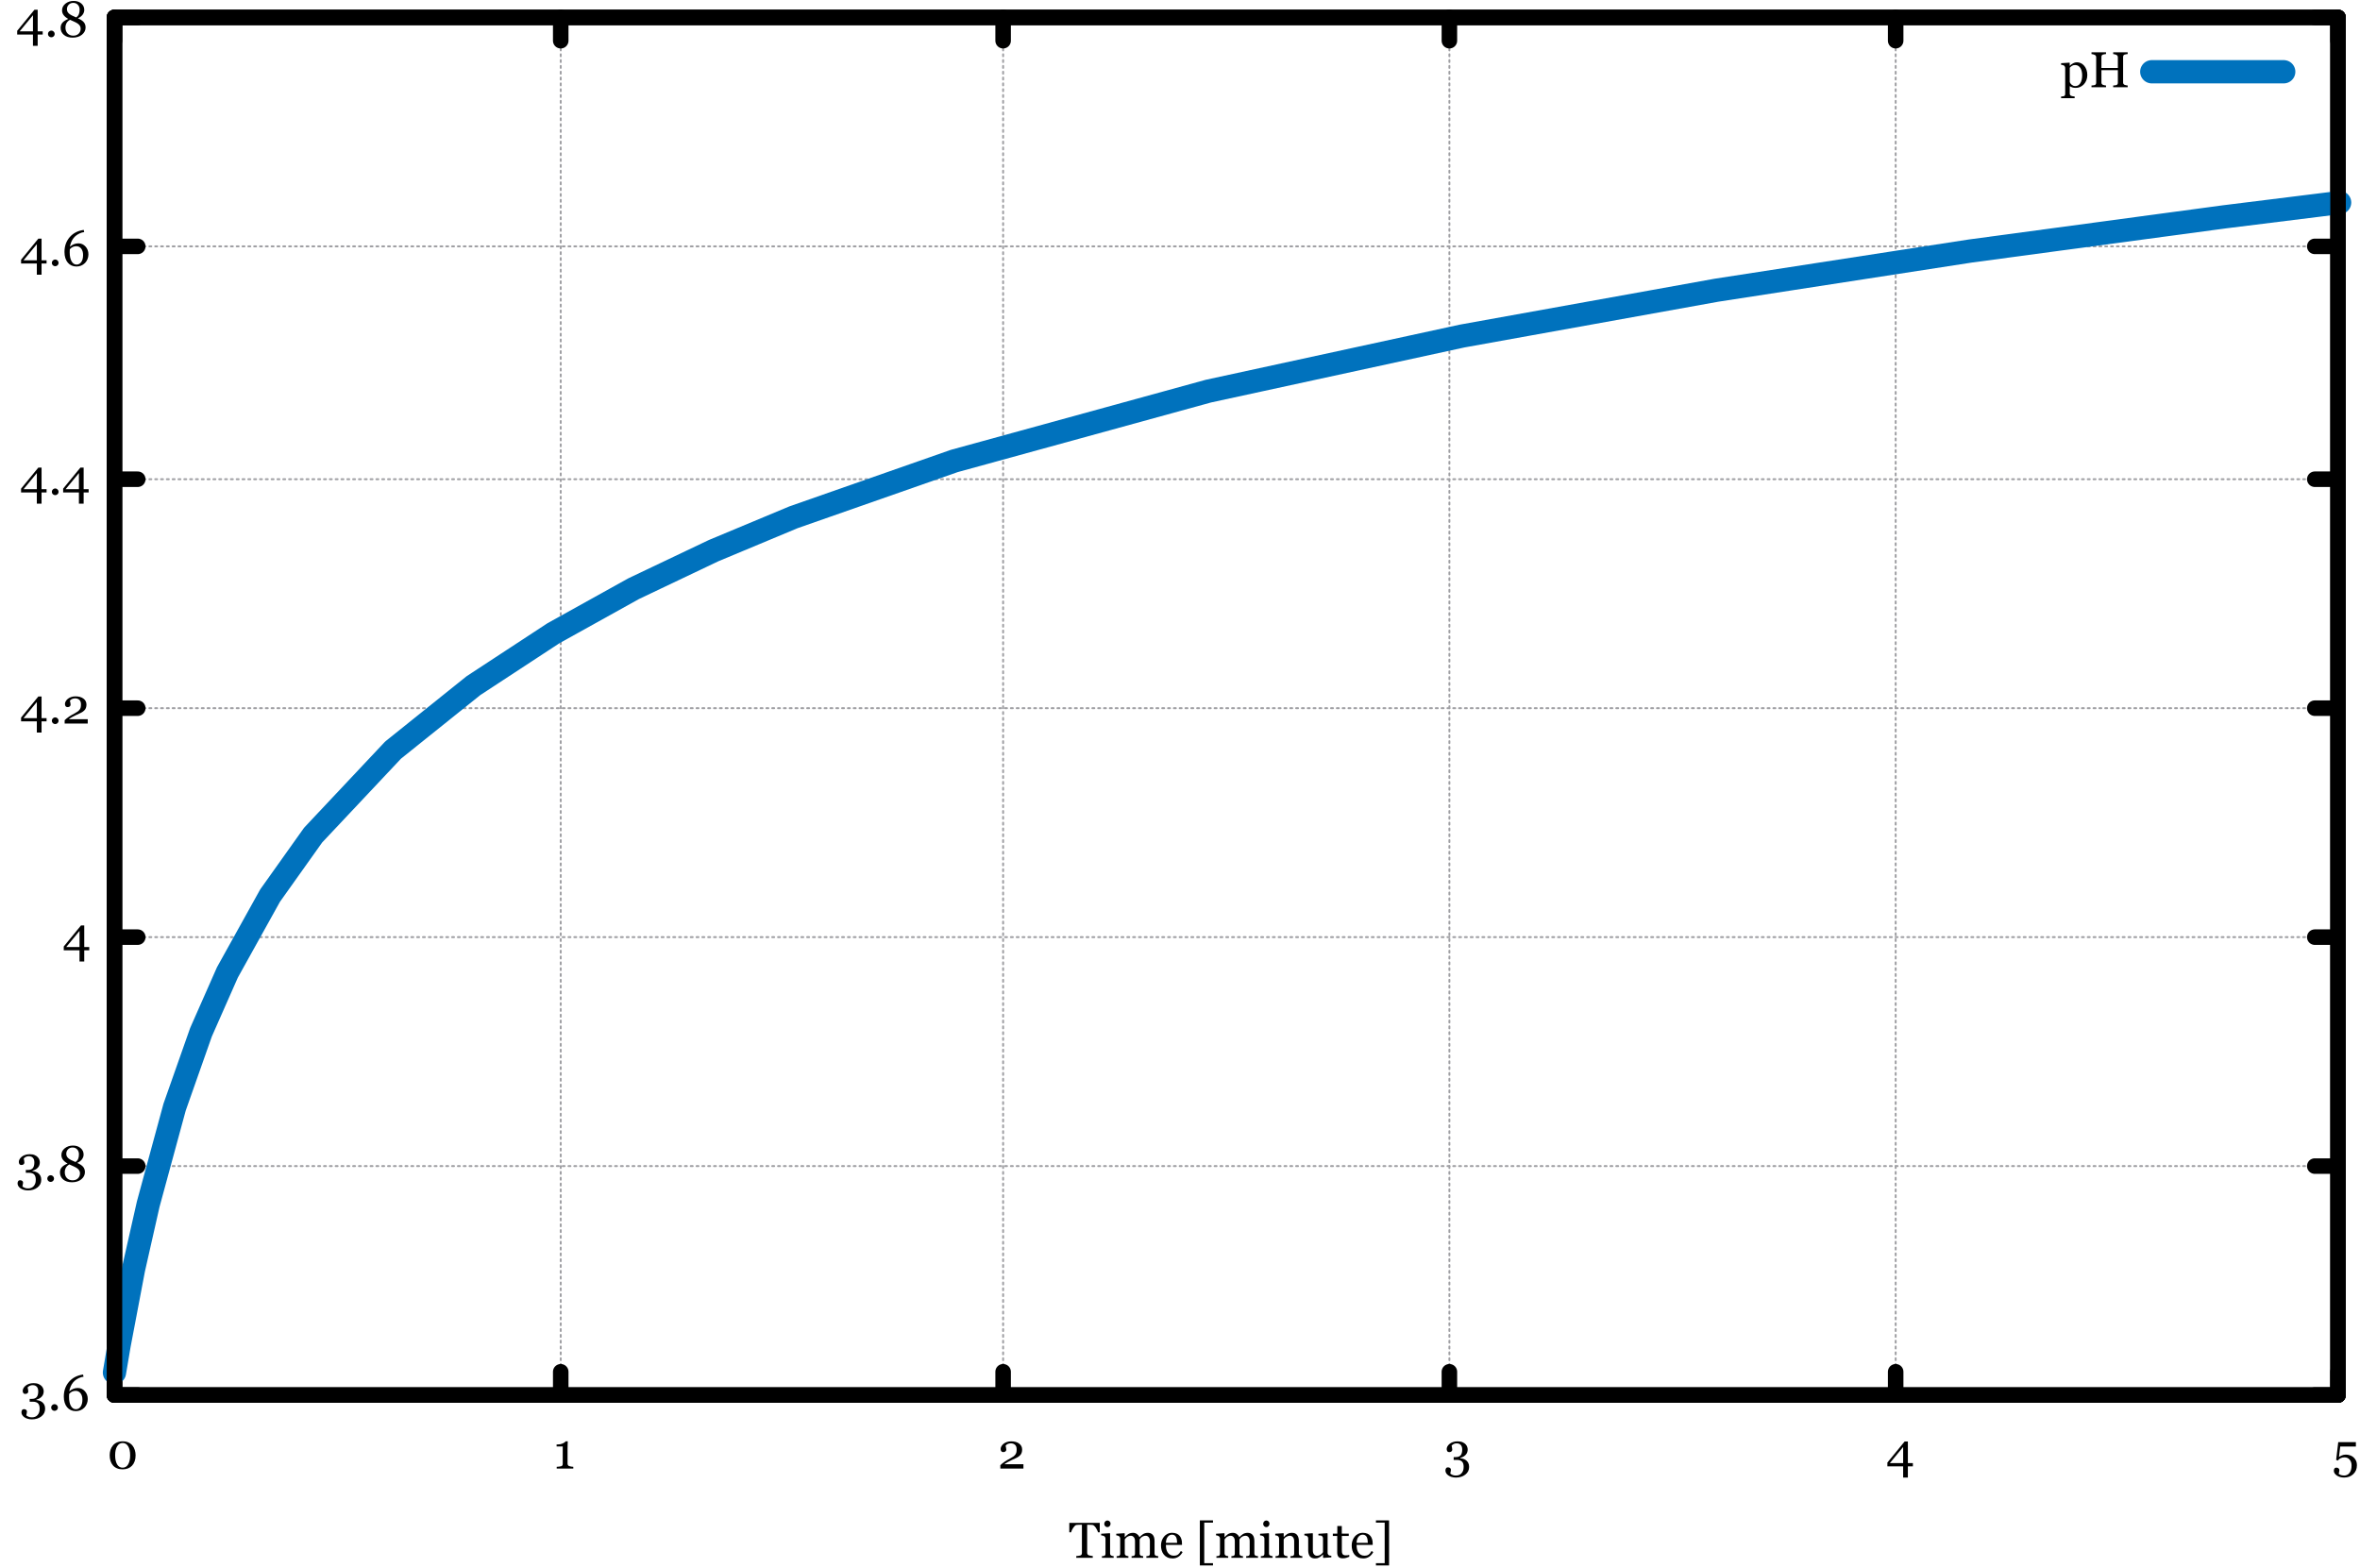<?xml version="1.0" encoding="UTF-8" standalone="no"?>
<svg
   xmlns:dc="http://purl.org/dc/elements/1.1/"
   xmlns:cc="http://creativecommons.org/ns#"
   xmlns:rdf="http://www.w3.org/1999/02/22-rdf-syntax-ns#"
   xmlns:svg="http://www.w3.org/2000/svg"
   xmlns="http://www.w3.org/2000/svg"
   viewBox="0 0 760 505"
   height="505"
   width="760"
   xml:space="preserve"
   version="1.1"
   id="svg2"><defs
     id="defs6"><clipPath
       id="clipPath18"
       clipPathUnits="userSpaceOnUse"><path
         id="path20"
         d="M 0,0 640,0 640,480 0,480 0,0 Z" /></clipPath><clipPath
       id="clipPath36"
       clipPathUnits="userSpaceOnUse"><path
         style="clip-rule:evenodd"
         id="path38"
         d="M 0,0 853,0 853,640 0,640 0,0 Z" /></clipPath></defs><g
     transform="matrix(1.25,0,0,-1.25,0,505)"
     id="g10"><g
       transform="translate(-16,-35)"
       id="g12"><g
         id="g14"><g
           clip-path="url(#clipPath18)"
           id="g16"><g
             transform="matrix(0.75,0,0,-0.75,0,480)"
             id="g22"><g
               id="g24"><g
                 id="g26" /></g><g
               id="g28"><g
                 id="g30" /></g><g
               id="g32"><g
                 clip-path="url(#clipPath36)"
                 id="g34"><g
                   id="g40" /><g
                   id="g42" /><g
                   transform="scale(1.333,1.333)"
                   id="g44"><path
                     id="path46"
                     style="fill:none;stroke:#a0a0a4;stroke-width:0.5;stroke-linecap:round;stroke-linejoin:round;stroke-miterlimit:10;stroke-dasharray:0.5, 1;stroke-dashoffset:0;stroke-opacity:1"
                     d="m 45.5,400.5 573,0" /><path
                     id="path48"
                     style="fill:none;stroke:#000000;stroke-width:4;stroke-linecap:round;stroke-linejoin:round;stroke-miterlimit:10;stroke-dasharray:none;stroke-opacity:1"
                     d="m 45.5,400.5 6,0" /><path
                     id="path50"
                     style="fill:none;stroke:#000000;stroke-width:4;stroke-linecap:round;stroke-linejoin:round;stroke-miterlimit:10;stroke-dasharray:none;stroke-opacity:1"
                     d="m 618.5,400.5 -6,0" /></g><g
                   transform="matrix(1.333,0,0,1.333,23.991,539.123)"
                   id="g52" /><g
                   transform="matrix(1.333,0,0,1.333,23.991,539.123)"
                   id="g54" /><g
                   transform="matrix(1.333,0,0,1.333,23.991,539.123)"
                   id="g56"><g
                     id="g58"><g
                       id="text60"
                       style="font-variant:normal;font-weight:normal;font-size:13px;font-family:Georgia;-inkscape-font-specification:Georgia;writing-mode:lr-tb;fill:#000000;fill-opacity:1;fill-rule:nonzero;stroke:none"><path
                         id="path353"
                         style=""
                         d="m 6.216,2.317 q -0.597,0 -1.092,-0.152 Q 4.629,2.019 4.274,1.765 3.918,1.511 3.722,1.181 3.531,0.851 3.531,0.501 q 0,-0.311 0.152,-0.559 0.152,-0.254 0.489,-0.254 0.381,0 0.578,0.19 0.203,0.184 0.203,0.425 0,0.203 -0.07,0.514 -0.063,0.311 -0.102,0.444 0.044,0.057 0.159,0.152 0.121,0.095 0.292,0.171 0.203,0.095 0.425,0.152 0.222,0.057 0.628,0.057 0.381,0 0.73,-0.127 0.355,-0.127 0.622,-0.406 0.279,-0.292 0.432,-0.686 0.159,-0.387 0.159,-1.022 0,-0.343 -0.076,-0.679 Q 8.083,-1.46 7.886,-1.708 7.689,-1.955 7.346,-2.088 7.01,-2.228 6.489,-2.228 l -0.832,0 0,-0.73 0.552,0 q 0.876,0 1.263,-0.482 0.387,-0.482 0.387,-1.454 0,-0.793 -0.375,-1.193 -0.375,-0.406 -1.06,-0.406 -0.33,0 -0.546,0.083 -0.209,0.076 -0.343,0.152 -0.159,0.089 -0.26,0.197 -0.102,0.108 -0.152,0.159 0.044,0.203 0.108,0.501 0.063,0.292 0.063,0.559 0,0.235 -0.203,0.425 -0.197,0.184 -0.584,0.184 -0.336,0 -0.495,-0.241 -0.152,-0.241 -0.152,-0.559 0,-0.33 0.184,-0.673 0.184,-0.343 0.546,-0.641 0.362,-0.298 0.882,-0.482 0.521,-0.184 1.2,-0.184 0.781,0 1.289,0.235 0.514,0.229 0.806,0.559 0.286,0.324 0.394,0.679 0.108,0.355 0.108,0.609 0,0.317 -0.089,0.641 -0.089,0.317 -0.292,0.59 -0.222,0.298 -0.59,0.546 -0.362,0.241 -0.914,0.394 l 0,0.102 q 0.355,0.032 0.755,0.159 0.406,0.127 0.73,0.375 0.336,0.26 0.552,0.673 0.216,0.406 0.216,1.035 0,1.219 -0.978,1.974 -0.978,0.762 -2.444,0.762 z" /><path
                         id="path355"
                         style=""
                         d="m 12.931,-0.73 q 0,0.355 -0.26,0.609 -0.254,0.248 -0.609,0.248 -0.355,0 -0.616,-0.248 -0.254,-0.254 -0.254,-0.609 0,-0.355 0.254,-0.609 0.26,-0.26 0.616,-0.26 0.355,0 0.609,0.26 0.26,0.254 0.26,0.609 z" /><path
                         id="path357"
                         style=""
                         d="m 20.621,-2.926 q 0,0.66 -0.241,1.238 -0.235,0.578 -0.635,0.984 -0.463,0.463 -1.028,0.686 Q 18.158,0.203 17.548,0.203 q -0.705,0 -1.276,-0.26 -0.571,-0.26 -0.971,-0.736 -0.406,-0.482 -0.628,-1.181 -0.222,-0.698 -0.222,-1.568 0,-2.266 1.346,-3.821 1.352,-1.555 3.618,-1.866 l 0.114,0.571 -0.571,0.102 q -1.377,0.444 -2.133,1.384 -0.749,0.939 -0.971,2.279 0.546,-0.476 1.079,-0.673 0.533,-0.197 1.124,-0.197 1.06,0 1.809,0.812 0.755,0.812 0.755,2.025 z m -1.377,0.171 q 0,-1.028 -0.476,-1.65 -0.47,-0.622 -1.263,-0.622 -0.476,0 -0.889,0.178 -0.406,0.178 -0.787,0.597 -0.006,0.076 -0.019,0.355 -0.013,0.273 -0.013,0.432 0,1.485 0.482,2.33 0.489,0.838 1.282,0.838 0.755,0 1.219,-0.654 0.463,-0.66 0.463,-1.803 z" /></g></g></g><g
                   transform="scale(1.333,1.333)"
                   id="g64"><path
                     id="path66"
                     style="fill:none;stroke:#a0a0a4;stroke-width:0.5;stroke-linecap:round;stroke-linejoin:round;stroke-miterlimit:10;stroke-dasharray:0.5, 1;stroke-dashoffset:0;stroke-opacity:1"
                     d="m 45.5,341.5 573,0" /><path
                     id="path68"
                     style="fill:none;stroke:#000000;stroke-width:4;stroke-linecap:round;stroke-linejoin:round;stroke-miterlimit:10;stroke-dasharray:none;stroke-opacity:1"
                     d="m 45.5,341.5 6,0" /><path
                     id="path70"
                     style="fill:none;stroke:#000000;stroke-width:4;stroke-linecap:round;stroke-linejoin:round;stroke-miterlimit:10;stroke-dasharray:none;stroke-opacity:1"
                     d="m 618.5,341.5 -6,0" /></g><g
                   transform="matrix(1.333,0,0,1.333,22.658,460.487)"
                   id="g72" /><g
                   transform="matrix(1.333,0,0,1.333,22.658,460.487)"
                   id="g74" /><g
                   transform="matrix(1.333,0,0,1.333,22.658,460.487)"
                   id="g76"><g
                     id="g78"><g
                       id="text80"
                       style="font-variant:normal;font-weight:normal;font-size:13px;font-family:Georgia;-inkscape-font-specification:Georgia;writing-mode:lr-tb;fill:#000000;fill-opacity:1;fill-rule:nonzero;stroke:none"><path
                         id="path360"
                         style=""
                         d="m 6.216,2.317 q -0.597,0 -1.092,-0.152 Q 4.629,2.019 4.274,1.765 3.918,1.511 3.722,1.181 3.531,0.851 3.531,0.501 q 0,-0.311 0.152,-0.559 0.152,-0.254 0.489,-0.254 0.381,0 0.578,0.19 0.203,0.184 0.203,0.425 0,0.203 -0.07,0.514 -0.063,0.311 -0.102,0.444 0.044,0.057 0.159,0.152 0.121,0.095 0.292,0.171 0.203,0.095 0.425,0.152 0.222,0.057 0.628,0.057 0.381,0 0.73,-0.127 0.355,-0.127 0.622,-0.406 0.279,-0.292 0.432,-0.686 0.159,-0.387 0.159,-1.022 0,-0.343 -0.076,-0.679 Q 8.083,-1.46 7.886,-1.708 7.689,-1.955 7.346,-2.088 7.01,-2.228 6.489,-2.228 l -0.832,0 0,-0.73 0.552,0 q 0.876,0 1.263,-0.482 0.387,-0.482 0.387,-1.454 0,-0.793 -0.375,-1.193 -0.375,-0.406 -1.06,-0.406 -0.33,0 -0.546,0.083 -0.209,0.076 -0.343,0.152 -0.159,0.089 -0.26,0.197 -0.102,0.108 -0.152,0.159 0.044,0.203 0.108,0.501 0.063,0.292 0.063,0.559 0,0.235 -0.203,0.425 -0.197,0.184 -0.584,0.184 -0.336,0 -0.495,-0.241 -0.152,-0.241 -0.152,-0.559 0,-0.33 0.184,-0.673 0.184,-0.343 0.546,-0.641 0.362,-0.298 0.882,-0.482 0.521,-0.184 1.2,-0.184 0.781,0 1.289,0.235 0.514,0.229 0.806,0.559 0.286,0.324 0.394,0.679 0.108,0.355 0.108,0.609 0,0.317 -0.089,0.641 -0.089,0.317 -0.292,0.59 -0.222,0.298 -0.59,0.546 -0.362,0.241 -0.914,0.394 l 0,0.102 q 0.355,0.032 0.755,0.159 0.406,0.127 0.73,0.375 0.336,0.26 0.552,0.673 0.216,0.406 0.216,1.035 0,1.219 -0.978,1.974 -0.978,0.762 -2.444,0.762 z" /><path
                         id="path362"
                         style=""
                         d="m 12.931,-0.73 q 0,0.355 -0.26,0.609 -0.254,0.248 -0.609,0.248 -0.355,0 -0.616,-0.248 -0.254,-0.254 -0.254,-0.609 0,-0.355 0.254,-0.609 0.26,-0.26 0.616,-0.26 0.355,0 0.609,0.26 0.26,0.254 0.26,0.609 z" /><path
                         id="path364"
                         style=""
                         d="m 20.887,-2.387 q 0,1.066 -0.92,1.834 -0.92,0.768 -2.418,0.768 -1.403,0 -2.247,-0.705 -0.844,-0.705 -0.844,-1.815 0,-0.819 0.495,-1.365 0.501,-0.552 1.479,-0.933 -0.806,-0.451 -1.206,-0.99 -0.4,-0.54 -0.4,-1.219 0,-1.035 0.876,-1.733 0.882,-0.698 2.107,-0.698 1.225,0 1.98,0.66 0.762,0.66 0.762,1.657 0,0.641 -0.419,1.219 -0.419,0.571 -1.231,0.939 1.054,0.451 1.517,0.997 0.47,0.546 0.47,1.384 z m -1.536,-4.608 q 0,-0.774 -0.463,-1.257 -0.457,-0.489 -1.174,-0.489 -0.717,0 -1.174,0.47 -0.457,0.463 -0.457,1.155 0,0.667 0.521,1.13 0.521,0.463 1.854,0.99 0.476,-0.305 0.686,-0.806 0.209,-0.501 0.209,-1.193 z m 0.267,4.907 q 0,-0.4 -0.171,-0.698 -0.171,-0.305 -0.495,-0.552 -0.311,-0.241 -0.87,-0.501 -0.552,-0.267 -1.2,-0.54 -0.609,0.33 -0.895,0.844 -0.286,0.508 -0.286,1.162 0,0.933 0.546,1.511 0.552,0.571 1.466,0.571 0.876,0 1.39,-0.508 0.514,-0.508 0.514,-1.289 z" /></g></g></g><g
                   transform="scale(1.333,1.333)"
                   id="g84"><path
                     id="path86"
                     style="fill:none;stroke:#a0a0a4;stroke-width:0.5;stroke-linecap:round;stroke-linejoin:round;stroke-miterlimit:10;stroke-dasharray:0.5, 1;stroke-dashoffset:0;stroke-opacity:1"
                     d="m 45.5,282.5 573,0" /><path
                     id="path88"
                     style="fill:none;stroke:#000000;stroke-width:4;stroke-linecap:round;stroke-linejoin:round;stroke-miterlimit:10;stroke-dasharray:none;stroke-opacity:1"
                     d="m 45.5,282.5 6,0" /><path
                     id="path90"
                     style="fill:none;stroke:#000000;stroke-width:4;stroke-linecap:round;stroke-linejoin:round;stroke-miterlimit:10;stroke-dasharray:none;stroke-opacity:1"
                     d="m 618.5,282.5 -6,0" /></g><g
                   transform="matrix(1.333,0,0,1.333,38.652,381.851)"
                   id="g92" /><g
                   transform="matrix(1.333,0,0,1.333,38.652,381.851)"
                   id="g94" /><g
                   transform="matrix(1.333,0,0,1.333,38.652,381.851)"
                   id="g96"><g
                     id="g98"><g
                       id="text100"
                       style="font-variant:normal;font-weight:normal;font-size:13px;font-family:Georgia;-inkscape-font-specification:Georgia;writing-mode:lr-tb;fill:#000000;fill-opacity:1;fill-rule:nonzero;stroke:none"><path
                         id="path367"
                         style=""
                         d="m 10.006,-0.571 -1.289,0 0,2.888 -1.219,0 0,-2.888 -4.062,0 0,-0.978 4.45,-5.427 0.832,0 0,5.573 1.289,0 0,0.832 z M 7.499,-1.403 l 0,-4.158 -3.428,4.158 3.428,0 z" /></g></g></g><g
                   transform="scale(1.333,1.333)"
                   id="g104"><path
                     id="path106"
                     style="fill:none;stroke:#a0a0a4;stroke-width:0.5;stroke-linecap:round;stroke-linejoin:round;stroke-miterlimit:10;stroke-dasharray:0.5, 1;stroke-dashoffset:0;stroke-opacity:1"
                     d="m 45.5,223.5 573,0" /><path
                     id="path108"
                     style="fill:none;stroke:#000000;stroke-width:4;stroke-linecap:round;stroke-linejoin:round;stroke-miterlimit:10;stroke-dasharray:none;stroke-opacity:1"
                     d="m 45.5,223.5 6,0" /><path
                     id="path110"
                     style="fill:none;stroke:#000000;stroke-width:4;stroke-linecap:round;stroke-linejoin:round;stroke-miterlimit:10;stroke-dasharray:none;stroke-opacity:1"
                     d="m 618.5,223.5 -6,0" /></g><g
                   transform="matrix(1.333,0,0,1.333,23.991,303.215)"
                   id="g112" /><g
                   transform="matrix(1.333,0,0,1.333,23.991,303.215)"
                   id="g114" /><g
                   transform="matrix(1.333,0,0,1.333,23.991,303.215)"
                   id="g116"><g
                     id="g118"><g
                       id="text120"
                       style="font-variant:normal;font-weight:normal;font-size:13px;font-family:Georgia;-inkscape-font-specification:Georgia;writing-mode:lr-tb;fill:#000000;fill-opacity:1;fill-rule:nonzero;stroke:none"><path
                         id="path370"
                         style=""
                         d="m 10.006,-0.571 -1.289,0 0,2.888 -1.219,0 0,-2.888 -4.062,0 0,-0.978 4.45,-5.427 0.832,0 0,5.573 1.289,0 0,0.832 z M 7.499,-1.403 l 0,-4.158 -3.428,4.158 3.428,0 z" /><path
                         id="path372"
                         style=""
                         d="m 13.103,-0.73 q 0,0.355 -0.26,0.609 -0.254,0.248 -0.609,0.248 -0.355,0 -0.616,-0.248 -0.254,-0.254 -0.254,-0.609 0,-0.355 0.254,-0.609 0.26,-0.26 0.616,-0.26 0.355,0 0.609,0.26 0.26,0.254 0.26,0.609 z" /><path
                         id="path374"
                         style=""
                         d="m 20.615,0 -5.948,0 0,-0.863 q 0.171,-0.197 0.476,-0.438 0.305,-0.248 0.724,-0.533 0.254,-0.171 0.609,-0.375 0.355,-0.203 0.806,-0.444 0.501,-0.267 0.768,-0.47 0.273,-0.203 0.495,-0.501 0.146,-0.197 0.235,-0.489 0.089,-0.298 0.089,-0.844 0,-0.793 -0.425,-1.162 -0.425,-0.375 -1.092,-0.375 -0.413,0 -0.781,0.165 -0.368,0.159 -0.552,0.444 0.044,0.203 0.108,0.482 0.07,0.279 0.07,0.546 0,0.241 -0.203,0.432 -0.197,0.184 -0.59,0.184 -0.317,0 -0.489,-0.216 -0.171,-0.222 -0.171,-0.59 0,-0.343 0.19,-0.686 0.19,-0.349 0.546,-0.641 0.349,-0.286 0.863,-0.463 0.514,-0.178 1.111,-0.178 1.301,0 2.063,0.584 0.768,0.578 0.768,1.549 0,0.463 -0.14,0.844 -0.133,0.381 -0.438,0.673 -0.336,0.324 -0.787,0.559 -0.451,0.229 -1.377,0.641 -0.552,0.248 -1.028,0.521 -0.476,0.267 -0.781,0.521 l 4.881,0 0,1.124 z" /></g></g></g><g
                   transform="scale(1.333,1.333)"
                   id="g124"><path
                     id="path126"
                     style="fill:none;stroke:#a0a0a4;stroke-width:0.5;stroke-linecap:round;stroke-linejoin:round;stroke-miterlimit:10;stroke-dasharray:0.5, 1;stroke-dashoffset:0;stroke-opacity:1"
                     d="m 45.5,164.5 573,0" /><path
                     id="path128"
                     style="fill:none;stroke:#000000;stroke-width:4;stroke-linecap:round;stroke-linejoin:round;stroke-miterlimit:10;stroke-dasharray:none;stroke-opacity:1"
                     d="m 45.5,164.5 6,0" /><path
                     id="path130"
                     style="fill:none;stroke:#000000;stroke-width:4;stroke-linecap:round;stroke-linejoin:round;stroke-miterlimit:10;stroke-dasharray:none;stroke-opacity:1"
                     d="m 618.5,164.5 -6,0" /></g><g
                   transform="matrix(1.333,0,0,1.333,23.991,224.579)"
                   id="g132" /><g
                   transform="matrix(1.333,0,0,1.333,23.991,224.579)"
                   id="g134" /><g
                   transform="matrix(1.333,0,0,1.333,23.991,224.579)"
                   id="g136"><g
                     id="g138"><g
                       id="text140"
                       style="font-variant:normal;font-weight:normal;font-size:13px;font-family:Georgia;-inkscape-font-specification:Georgia;writing-mode:lr-tb;fill:#000000;fill-opacity:1;fill-rule:nonzero;stroke:none"><path
                         id="path377"
                         style=""
                         d="m 10.006,-0.571 -1.289,0 0,2.888 -1.219,0 0,-2.888 -4.062,0 0,-0.978 4.45,-5.427 0.832,0 0,5.573 1.289,0 0,0.832 z M 7.499,-1.403 l 0,-4.158 -3.428,4.158 3.428,0 z" /><path
                         id="path379"
                         style=""
                         d="m 13.103,-0.73 q 0,0.355 -0.26,0.609 -0.254,0.248 -0.609,0.248 -0.355,0 -0.616,-0.248 -0.254,-0.254 -0.254,-0.609 0,-0.355 0.254,-0.609 0.26,-0.26 0.616,-0.26 0.355,0 0.609,0.26 0.26,0.254 0.26,0.609 z" /><path
                         id="path381"
                         style=""
                         d="m 20.85,-0.571 -1.289,0 0,2.888 -1.219,0 0,-2.888 -4.062,0 0,-0.978 4.45,-5.427 0.832,0 0,5.573 1.289,0 0,0.832 z m -2.507,-0.832 0,-4.158 -3.428,4.158 3.428,0 z" /></g></g></g><g
                   transform="scale(1.333,1.333)"
                   id="g144"><path
                     id="path146"
                     style="fill:none;stroke:#a0a0a4;stroke-width:0.5;stroke-linecap:round;stroke-linejoin:round;stroke-miterlimit:10;stroke-dasharray:0.5, 1;stroke-dashoffset:0;stroke-opacity:1"
                     d="m 45.5,104.5 573,0" /><path
                     id="path148"
                     style="fill:none;stroke:#000000;stroke-width:4;stroke-linecap:round;stroke-linejoin:round;stroke-miterlimit:10;stroke-dasharray:none;stroke-opacity:1"
                     d="m 45.5,104.5 6,0" /><path
                     id="path150"
                     style="fill:none;stroke:#000000;stroke-width:4;stroke-linecap:round;stroke-linejoin:round;stroke-miterlimit:10;stroke-dasharray:none;stroke-opacity:1"
                     d="m 618.5,104.5 -6,0" /></g><g
                   transform="matrix(1.333,0,0,1.333,23.991,145.943)"
                   id="g152" /><g
                   transform="matrix(1.333,0,0,1.333,23.991,145.943)"
                   id="g154" /><g
                   transform="matrix(1.333,0,0,1.333,23.991,145.943)"
                   id="g156"><g
                     id="g158"><g
                       id="text160"
                       style="font-variant:normal;font-weight:normal;font-size:13px;font-family:Georgia;-inkscape-font-specification:Georgia;writing-mode:lr-tb;fill:#000000;fill-opacity:1;fill-rule:nonzero;stroke:none"><path
                         id="path384"
                         style=""
                         d="m 10.006,-0.571 -1.289,0 0,2.888 -1.219,0 0,-2.888 -4.062,0 0,-0.978 4.45,-5.427 0.832,0 0,5.573 1.289,0 0,0.832 z M 7.499,-1.403 l 0,-4.158 -3.428,4.158 3.428,0 z" /><path
                         id="path386"
                         style=""
                         d="m 13.103,-0.73 q 0,0.355 -0.26,0.609 -0.254,0.248 -0.609,0.248 -0.355,0 -0.616,-0.248 -0.254,-0.254 -0.254,-0.609 0,-0.355 0.254,-0.609 0.26,-0.26 0.616,-0.26 0.355,0 0.609,0.26 0.26,0.254 0.26,0.609 z" /><path
                         id="path388"
                         style=""
                         d="m 20.792,-2.926 q 0,0.66 -0.241,1.238 -0.235,0.578 -0.635,0.984 -0.463,0.463 -1.028,0.686 Q 18.33,0.203 17.72,0.203 q -0.705,0 -1.276,-0.26 -0.571,-0.26 -0.971,-0.736 -0.406,-0.482 -0.628,-1.181 -0.222,-0.698 -0.222,-1.568 0,-2.266 1.346,-3.821 1.352,-1.555 3.618,-1.866 l 0.114,0.571 -0.571,0.102 q -1.377,0.444 -2.133,1.384 -0.749,0.939 -0.971,2.279 0.546,-0.476 1.079,-0.673 0.533,-0.197 1.124,-0.197 1.06,0 1.809,0.812 0.755,0.812 0.755,2.025 z m -1.377,0.171 q 0,-1.028 -0.476,-1.65 -0.47,-0.622 -1.263,-0.622 -0.476,0 -0.889,0.178 Q 16.381,-4.672 16,-4.253 q -0.006,0.076 -0.019,0.355 -0.013,0.273 -0.013,0.432 0,1.485 0.482,2.33 0.489,0.838 1.282,0.838 0.755,0 1.219,-0.654 0.463,-0.66 0.463,-1.803 z" /></g></g></g><g
                   transform="scale(1.333,1.333)"
                   id="g164"><path
                     id="path166"
                     style="fill:none;stroke:#a0a0a4;stroke-width:0.5;stroke-linecap:round;stroke-linejoin:round;stroke-miterlimit:10;stroke-dasharray:0.5, 1;stroke-dashoffset:0;stroke-opacity:1"
                     d="m 45.5,45.5 573,0" /><path
                     id="path168"
                     style="fill:none;stroke:#000000;stroke-width:4;stroke-linecap:round;stroke-linejoin:round;stroke-miterlimit:10;stroke-dasharray:none;stroke-opacity:1"
                     d="m 45.5,45.5 6,0" /><path
                     id="path170"
                     style="fill:none;stroke:#000000;stroke-width:4;stroke-linecap:round;stroke-linejoin:round;stroke-miterlimit:10;stroke-dasharray:none;stroke-opacity:1"
                     d="m 618.5,45.5 -6,0" /></g><g
                   transform="matrix(1.333,0,0,1.333,22.658,67.307)"
                   id="g172" /><g
                   transform="matrix(1.333,0,0,1.333,22.658,67.307)"
                   id="g174" /><g
                   transform="matrix(1.333,0,0,1.333,22.658,67.307)"
                   id="g176"><g
                     id="g178"><g
                       id="text180"
                       style="font-variant:normal;font-weight:normal;font-size:13px;font-family:Georgia;-inkscape-font-specification:Georgia;writing-mode:lr-tb;fill:#000000;fill-opacity:1;fill-rule:nonzero;stroke:none"><path
                         id="path391"
                         style=""
                         d="m 10.006,-0.571 -1.289,0 0,2.888 -1.219,0 0,-2.888 -4.062,0 0,-0.978 4.45,-5.427 0.832,0 0,5.573 1.289,0 0,0.832 z M 7.499,-1.403 l 0,-4.158 -3.428,4.158 3.428,0 z" /><path
                         id="path393"
                         style=""
                         d="m 13.103,-0.73 q 0,0.355 -0.26,0.609 -0.254,0.248 -0.609,0.248 -0.355,0 -0.616,-0.248 -0.254,-0.254 -0.254,-0.609 0,-0.355 0.254,-0.609 0.26,-0.26 0.616,-0.26 0.355,0 0.609,0.26 0.26,0.254 0.26,0.609 z" /><path
                         id="path395"
                         style=""
                         d="m 21.059,-2.387 q 0,1.066 -0.92,1.834 -0.92,0.768 -2.418,0.768 -1.403,0 -2.247,-0.705 -0.844,-0.705 -0.844,-1.815 0,-0.819 0.495,-1.365 0.501,-0.552 1.479,-0.933 -0.806,-0.451 -1.206,-0.99 -0.4,-0.54 -0.4,-1.219 0,-1.035 0.876,-1.733 0.882,-0.698 2.107,-0.698 1.225,0 1.98,0.66 0.762,0.66 0.762,1.657 0,0.641 -0.419,1.219 -0.419,0.571 -1.231,0.939 1.054,0.451 1.517,0.997 0.47,0.546 0.47,1.384 z m -1.536,-4.608 q 0,-0.774 -0.463,-1.257 -0.457,-0.489 -1.174,-0.489 -0.717,0 -1.174,0.47 -0.457,0.463 -0.457,1.155 0,0.667 0.521,1.13 0.521,0.463 1.854,0.99 0.476,-0.305 0.686,-0.806 0.209,-0.501 0.209,-1.193 z m 0.267,4.907 q 0,-0.4 -0.171,-0.698 -0.171,-0.305 -0.495,-0.552 -0.311,-0.241 -0.87,-0.501 -0.552,-0.267 -1.2,-0.54 -0.609,0.33 -0.895,0.844 -0.286,0.508 -0.286,1.162 0,0.933 0.546,1.511 0.552,0.571 1.466,0.571 0.876,0 1.39,-0.508 0.514,-0.508 0.514,-1.289 z" /></g></g></g><g
                   transform="scale(1.333,1.333)"
                   id="g184"><path
                     id="path186"
                     style="fill:none;stroke:#a0a0a4;stroke-width:0.5;stroke-linecap:round;stroke-linejoin:round;stroke-miterlimit:10;stroke-dasharray:0.5, 1;stroke-dashoffset:0;stroke-opacity:1"
                     d="m 45.5,400.5 0,-355" /><path
                     id="path188"
                     style="fill:none;stroke:#000000;stroke-width:4;stroke-linecap:round;stroke-linejoin:round;stroke-miterlimit:10;stroke-dasharray:none;stroke-opacity:1"
                     d="m 45.5,400.5 0,-6" /><path
                     id="path190"
                     style="fill:none;stroke:#000000;stroke-width:4;stroke-linecap:round;stroke-linejoin:round;stroke-miterlimit:10;stroke-dasharray:none;stroke-opacity:1"
                     d="m 45.5,45.5 0,6" /></g><g
                   transform="matrix(1.333,0,0,1.333,53.979,559.115)"
                   id="g192" /><g
                   transform="matrix(1.333,0,0,1.333,53.979,559.115)"
                   id="g194" /><g
                   transform="matrix(1.333,0,0,1.333,53.979,559.115)"
                   id="g196"><g
                     id="g198"><g
                       id="text200"
                       style="font-variant:normal;font-weight:normal;font-size:13px;font-family:Georgia;-inkscape-font-specification:Georgia;writing-mode:lr-tb;fill:#000000;fill-opacity:1;fill-rule:nonzero;stroke:none"><path
                         id="path398"
                         style=""
                         d="m 9.644,-5.929 q 0.406,0.489 0.603,1.149 0.203,0.654 0.203,1.371 0,0.863 -0.248,1.549 Q 9.955,-1.181 9.523,-0.73 9.079,-0.267 8.47,-0.032 7.86,0.203 7.111,0.203 q -0.819,0 -1.46,-0.273 Q 5.01,-0.343 4.61,-0.819 4.191,-1.314 3.982,-1.974 3.779,-2.641 3.779,-3.409 q 0,-0.755 0.197,-1.39 0.203,-0.635 0.628,-1.149 0.406,-0.495 1.047,-0.781 0.641,-0.286 1.466,-0.286 0.87,0 1.492,0.292 0.622,0.292 1.035,0.793 z m -0.597,2.52 q 0,-1.511 -0.521,-2.342 -0.514,-0.832 -1.403,-0.832 -0.901,0 -1.422,0.832 -0.521,0.832 -0.521,2.342 0,1.435 0.495,2.311 0.501,0.87 1.435,0.87 0.933,0 1.435,-0.87 0.501,-0.876 0.501,-2.311 z" /></g></g></g><g
                   transform="scale(1.333,1.333)"
                   id="g204"><path
                     id="path206"
                     style="fill:none;stroke:#a0a0a4;stroke-width:0.5;stroke-linecap:round;stroke-linejoin:round;stroke-miterlimit:10;stroke-dasharray:0.5, 1;stroke-dashoffset:0;stroke-opacity:1"
                     d="m 160.5,400.5 0,-355" /><path
                     id="path208"
                     style="fill:none;stroke:#000000;stroke-width:4;stroke-linecap:round;stroke-linejoin:round;stroke-miterlimit:10;stroke-dasharray:none;stroke-opacity:1"
                     d="m 160.5,400.5 0,-6" /><path
                     id="path210"
                     style="fill:none;stroke:#000000;stroke-width:4;stroke-linecap:round;stroke-linejoin:round;stroke-miterlimit:10;stroke-dasharray:none;stroke-opacity:1"
                     d="m 160.5,45.5 0,6" /></g><g
                   transform="matrix(1.333,0,0,1.333,207.252,559.115)"
                   id="g212" /><g
                   transform="matrix(1.333,0,0,1.333,207.252,559.115)"
                   id="g214" /><g
                   transform="matrix(1.333,0,0,1.333,207.252,559.115)"
                   id="g216"><g
                     id="g218"><g
                       id="text220"
                       style="font-variant:normal;font-weight:normal;font-size:13px;font-family:Georgia;-inkscape-font-specification:Georgia;writing-mode:lr-tb;fill:#000000;fill-opacity:1;fill-rule:nonzero;stroke:none"><path
                         id="path401"
                         style=""
                         d="m 8.26,0 -4.278,0 0,-0.451 q 0.19,-0.013 0.59,-0.051 0.406,-0.044 0.559,-0.089 0.197,-0.063 0.298,-0.203 0.108,-0.146 0.108,-0.432 l 0,-4.456 -1.581,0 0,-0.533 0.349,0 q 0.686,0 1.225,-0.254 0.546,-0.254 0.781,-0.546 l 0.527,0 Q 6.819,-6.602 6.8,-6.049 6.781,-5.497 6.781,-5.059 l 0,3.764 q 0,0.222 0.095,0.4 0.102,0.171 0.286,0.254 0.165,0.07 0.54,0.127 0.375,0.057 0.559,0.063 L 8.26,0 Z" /></g></g></g><g
                   transform="scale(1.333,1.333)"
                   id="g224"><path
                     id="path226"
                     style="fill:none;stroke:#a0a0a4;stroke-width:0.5;stroke-linecap:round;stroke-linejoin:round;stroke-miterlimit:10;stroke-dasharray:0.5, 1;stroke-dashoffset:0;stroke-opacity:1"
                     d="m 274.5,400.5 0,-355" /><path
                     id="path228"
                     style="fill:none;stroke:#000000;stroke-width:4;stroke-linecap:round;stroke-linejoin:round;stroke-miterlimit:10;stroke-dasharray:none;stroke-opacity:1"
                     d="m 274.5,400.5 0,-6" /><path
                     id="path230"
                     style="fill:none;stroke:#000000;stroke-width:4;stroke-linecap:round;stroke-linejoin:round;stroke-miterlimit:10;stroke-dasharray:none;stroke-opacity:1"
                     d="m 274.5,45.5 0,6" /></g><g
                   transform="matrix(1.333,0,0,1.333,359.859,559.115)"
                   id="g232" /><g
                   transform="matrix(1.333,0,0,1.333,359.859,559.115)"
                   id="g234" /><g
                   transform="matrix(1.333,0,0,1.333,359.859,559.115)"
                   id="g236"><g
                     id="g238"><g
                       id="text240"
                       style="font-variant:normal;font-weight:normal;font-size:13px;font-family:Georgia;-inkscape-font-specification:Georgia;writing-mode:lr-tb;fill:#000000;fill-opacity:1;fill-rule:nonzero;stroke:none"><path
                         id="path404"
                         style=""
                         d="m 9.771,0 -5.948,0 0,-0.863 q 0.171,-0.197 0.476,-0.438 0.305,-0.248 0.724,-0.533 0.254,-0.171 0.609,-0.375 0.355,-0.203 0.806,-0.444 0.501,-0.267 0.768,-0.47 0.273,-0.203 0.495,-0.501 0.146,-0.197 0.235,-0.489 0.089,-0.298 0.089,-0.844 0,-0.793 -0.425,-1.162 -0.425,-0.375 -1.092,-0.375 -0.413,0 -0.781,0.165 -0.368,0.159 -0.552,0.444 0.044,0.203 0.108,0.482 0.07,0.279 0.07,0.546 0,0.241 -0.203,0.432 -0.197,0.184 -0.59,0.184 -0.317,0 -0.489,-0.216 -0.171,-0.222 -0.171,-0.59 0,-0.343 0.19,-0.686 0.19,-0.349 0.546,-0.641 0.349,-0.286 0.863,-0.463 0.514,-0.178 1.111,-0.178 1.301,0 2.063,0.584 0.768,0.578 0.768,1.549 0,0.463 -0.14,0.844 Q 9.168,-3.656 8.863,-3.364 8.527,-3.041 8.076,-2.806 7.625,-2.577 6.699,-2.165 6.146,-1.917 5.67,-1.644 5.194,-1.377 4.89,-1.124 l 4.881,0 0,1.124 z" /></g></g></g><g
                   transform="scale(1.333,1.333)"
                   id="g244"><path
                     id="path246"
                     style="fill:none;stroke:#a0a0a4;stroke-width:0.5;stroke-linecap:round;stroke-linejoin:round;stroke-miterlimit:10;stroke-dasharray:0.5, 1;stroke-dashoffset:0;stroke-opacity:1"
                     d="m 389.5,400.5 0,-355" /><path
                     id="path248"
                     style="fill:none;stroke:#000000;stroke-width:4;stroke-linecap:round;stroke-linejoin:round;stroke-miterlimit:10;stroke-dasharray:none;stroke-opacity:1"
                     d="m 389.5,400.5 0,-6" /><path
                     id="path250"
                     style="fill:none;stroke:#000000;stroke-width:4;stroke-linecap:round;stroke-linejoin:round;stroke-miterlimit:10;stroke-dasharray:none;stroke-opacity:1"
                     d="m 389.5,45.5 0,6" /></g><g
                   transform="matrix(1.333,0,0,1.333,513.133,559.115)"
                   id="g252" /><g
                   transform="matrix(1.333,0,0,1.333,513.133,559.115)"
                   id="g254" /><g
                   transform="matrix(1.333,0,0,1.333,513.133,559.115)"
                   id="g256"><g
                     id="g258"><g
                       id="text260"
                       style="font-variant:normal;font-weight:normal;font-size:13px;font-family:Georgia;-inkscape-font-specification:Georgia;writing-mode:lr-tb;fill:#000000;fill-opacity:1;fill-rule:nonzero;stroke:none"><path
                         id="path407"
                         style=""
                         d="m 6.216,2.317 q -0.597,0 -1.092,-0.152 Q 4.629,2.019 4.274,1.765 3.918,1.511 3.722,1.181 3.531,0.851 3.531,0.501 q 0,-0.311 0.152,-0.559 0.152,-0.254 0.489,-0.254 0.381,0 0.578,0.19 0.203,0.184 0.203,0.425 0,0.203 -0.07,0.514 -0.063,0.311 -0.102,0.444 0.044,0.057 0.159,0.152 0.121,0.095 0.292,0.171 0.203,0.095 0.425,0.152 0.222,0.057 0.628,0.057 0.381,0 0.73,-0.127 0.355,-0.127 0.622,-0.406 0.279,-0.292 0.432,-0.686 0.159,-0.387 0.159,-1.022 0,-0.343 -0.076,-0.679 Q 8.083,-1.46 7.886,-1.708 7.689,-1.955 7.346,-2.088 7.01,-2.228 6.489,-2.228 l -0.832,0 0,-0.73 0.552,0 q 0.876,0 1.263,-0.482 0.387,-0.482 0.387,-1.454 0,-0.793 -0.375,-1.193 -0.375,-0.406 -1.06,-0.406 -0.33,0 -0.546,0.083 -0.209,0.076 -0.343,0.152 -0.159,0.089 -0.26,0.197 -0.102,0.108 -0.152,0.159 0.044,0.203 0.108,0.501 0.063,0.292 0.063,0.559 0,0.235 -0.203,0.425 -0.197,0.184 -0.584,0.184 -0.336,0 -0.495,-0.241 -0.152,-0.241 -0.152,-0.559 0,-0.33 0.184,-0.673 0.184,-0.343 0.546,-0.641 0.362,-0.298 0.882,-0.482 0.521,-0.184 1.2,-0.184 0.781,0 1.289,0.235 0.514,0.229 0.806,0.559 0.286,0.324 0.394,0.679 0.108,0.355 0.108,0.609 0,0.317 -0.089,0.641 -0.089,0.317 -0.292,0.59 -0.222,0.298 -0.59,0.546 -0.362,0.241 -0.914,0.394 l 0,0.102 q 0.355,0.032 0.755,0.159 0.406,0.127 0.73,0.375 0.336,0.26 0.552,0.673 0.216,0.406 0.216,1.035 0,1.219 -0.978,1.974 -0.978,0.762 -2.444,0.762 z" /></g></g></g><g
                   transform="scale(1.333,1.333)"
                   id="g264"><path
                     id="path266"
                     style="fill:none;stroke:#a0a0a4;stroke-width:0.5;stroke-linecap:round;stroke-linejoin:round;stroke-miterlimit:10;stroke-dasharray:0.5, 1;stroke-dashoffset:0;stroke-opacity:1"
                     d="m 504.5,400.5 0,-355" /><path
                     id="path268"
                     style="fill:none;stroke:#000000;stroke-width:4;stroke-linecap:round;stroke-linejoin:round;stroke-miterlimit:10;stroke-dasharray:none;stroke-opacity:1"
                     d="m 504.5,400.5 0,-6" /><path
                     id="path270"
                     style="fill:none;stroke:#000000;stroke-width:4;stroke-linecap:round;stroke-linejoin:round;stroke-miterlimit:10;stroke-dasharray:none;stroke-opacity:1"
                     d="m 504.5,45.5 0,6" /></g><g
                   transform="matrix(1.333,0,0,1.333,665.073,559.115)"
                   id="g272" /><g
                   transform="matrix(1.333,0,0,1.333,665.073,559.115)"
                   id="g274" /><g
                   transform="matrix(1.333,0,0,1.333,665.073,559.115)"
                   id="g276"><g
                     id="g278"><g
                       id="text280"
                       style="font-variant:normal;font-weight:normal;font-size:13px;font-family:Georgia;-inkscape-font-specification:Georgia;writing-mode:lr-tb;fill:#000000;fill-opacity:1;fill-rule:nonzero;stroke:none"><path
                         id="path410"
                         style=""
                         d="m 10.006,-0.571 -1.289,0 0,2.888 -1.219,0 0,-2.888 -4.062,0 0,-0.978 4.45,-5.427 0.832,0 0,5.573 1.289,0 0,0.832 z M 7.499,-1.403 l 0,-4.158 -3.428,4.158 3.428,0 z" /></g></g></g><g
                   transform="scale(1.333,1.333)"
                   id="g284"><path
                     id="path286"
                     style="fill:none;stroke:#a0a0a4;stroke-width:0.5;stroke-linecap:round;stroke-linejoin:round;stroke-miterlimit:10;stroke-dasharray:0.5, 1;stroke-dashoffset:0;stroke-opacity:1"
                     d="m 618.5,400.5 0,-355" /><path
                     id="path288"
                     style="fill:none;stroke:#000000;stroke-width:4;stroke-linecap:round;stroke-linejoin:round;stroke-miterlimit:10;stroke-dasharray:none;stroke-opacity:1"
                     d="m 618.5,400.5 0,-6" /><path
                     id="path290"
                     style="fill:none;stroke:#000000;stroke-width:4;stroke-linecap:round;stroke-linejoin:round;stroke-miterlimit:10;stroke-dasharray:none;stroke-opacity:1"
                     d="m 618.5,45.5 0,6" /></g><g
                   transform="matrix(1.333,0,0,1.333,818.347,559.115)"
                   id="g292" /><g
                   transform="matrix(1.333,0,0,1.333,818.347,559.115)"
                   id="g294" /><g
                   transform="matrix(1.333,0,0,1.333,818.347,559.115)"
                   id="g296"><g
                     id="g298"><g
                       id="text300"
                       style="font-variant:normal;font-weight:normal;font-size:13px;font-family:Georgia;-inkscape-font-specification:Georgia;writing-mode:lr-tb;fill:#000000;fill-opacity:1;fill-rule:nonzero;stroke:none"><path
                         id="path413"
                         style=""
                         d="m 8.476,-2.977 q 0.419,0.33 0.692,0.851 0.279,0.521 0.279,1.301 0,1.365 -0.933,2.253 -0.933,0.889 -2.368,0.889 -1.111,0 -1.879,-0.527 Q 3.5,1.263 3.5,0.565 3.5,0.241 3.658,0 q 0.159,-0.241 0.489,-0.241 0.381,0 0.578,0.203 0.203,0.197 0.203,0.432 0,0.203 -0.07,0.508 Q 4.788,1.206 4.75,1.352 q 0.051,0.044 0.165,0.121 0.114,0.076 0.273,0.146 0.165,0.07 0.4,0.121 0.241,0.057 0.559,0.057 0.406,0 0.768,-0.165 0.362,-0.165 0.609,-0.489 0.273,-0.355 0.406,-0.812 0.14,-0.451 0.14,-1.149 0,-0.895 -0.501,-1.479 -0.495,-0.59 -1.308,-0.59 -0.508,0 -0.952,0.19 -0.438,0.19 -0.787,0.635 l -0.425,-0.165 0.54,-4.583 4.545,0 0,1.13 -4.031,0 -0.33,2.691 q 0.286,-0.203 0.749,-0.4 0.47,-0.203 1.028,-0.203 0.463,0 0.958,0.146 0.501,0.14 0.92,0.47 z" /></g></g></g><g
                   transform="scale(1.333,1.333)"
                   id="g304"><path
                     id="path306"
                     style="fill:none;stroke:#000000;stroke-width:4;stroke-linecap:round;stroke-linejoin:round;stroke-miterlimit:10;stroke-dasharray:none;stroke-opacity:1"
                     d="m 45.5,45.5 0,355 573,0 0,-355 -573,0 z" /></g><g
                   transform="matrix(1.333,0,0,1.333,388.515,589.77)"
                   id="g308" /><g
                   transform="matrix(1.333,0,0,1.333,388.515,589.77)"
                   id="g310" /><g
                   transform="matrix(1.333,0,0,1.333,388.515,589.77)"
                   id="g312"><g
                     id="g314"><g
                       id="text316"
                       style="font-variant:normal;font-weight:normal;font-size:13px;font-family:Georgia;-inkscape-font-specification:Georgia;writing-mode:lr-tb;fill:#000000;fill-opacity:1;fill-rule:nonzero;stroke:none"><path
                         id="path416"
                         style=""
                         d="m 7.941,-6.563 -0.438,0 Q 7.446,-6.792 7.293,-7.103 7.147,-7.42 6.963,-7.7 6.773,-7.992 6.544,-8.208 6.322,-8.43 6.113,-8.461 5.916,-8.487 5.618,-8.5 5.319,-8.512 5.065,-8.512 l -0.368,0 0,7.205 q 0,0.209 0.089,0.387 0.089,0.171 0.311,0.267 0.114,0.044 0.476,0.121 0.368,0.076 0.571,0.083 l 0,0.451 -4.253,0 0,-0.451 q 0.178,-0.013 0.54,-0.051 0.368,-0.038 0.508,-0.095 0.209,-0.083 0.305,-0.235 0.102,-0.159 0.102,-0.419 l 0,-7.262 -0.368,0 q -0.197,0 -0.489,0.013 -0.292,0.006 -0.559,0.038 -0.209,0.025 -0.438,0.254 -0.222,0.222 -0.413,0.508 -0.19,0.286 -0.336,0.609 -0.146,0.317 -0.203,0.527 l -0.444,0 0,-2.444 7.846,0 0,2.444 z" /><path
                         id="path418"
                         style=""
                         d="m 11.529,0 -3.028,0 0,-0.419 q 0.146,-0.013 0.298,-0.025 0.159,-0.013 0.273,-0.051 0.178,-0.057 0.26,-0.197 0.089,-0.146 0.089,-0.375 l 0,-3.866 q 0,-0.203 -0.095,-0.368 -0.089,-0.171 -0.254,-0.286 -0.121,-0.076 -0.349,-0.127 -0.229,-0.057 -0.419,-0.07 l 0,-0.413 2.209,-0.14 0.089,0.089 0,5.104 q 0,0.222 0.083,0.368 0.089,0.146 0.273,0.216 0.14,0.057 0.273,0.095 0.133,0.032 0.298,0.044 L 11.529,0 Z m -0.8,-8.804 q 0,0.362 -0.241,0.635 -0.235,0.267 -0.584,0.267 -0.324,0 -0.565,-0.254 -0.235,-0.26 -0.235,-0.59 0,-0.349 0.235,-0.609 0.241,-0.26 0.565,-0.26 0.362,0 0.59,0.248 0.235,0.241 0.235,0.565 z" /><path
                         id="path420"
                         style=""
                         d="m 23.006,0 -3.053,0 0,-0.419 q 0.146,-0.013 0.292,-0.025 0.152,-0.013 0.267,-0.051 0.178,-0.057 0.26,-0.197 0.089,-0.146 0.089,-0.375 l 0,-3.231 q 0,-0.66 -0.305,-1.016 -0.298,-0.362 -0.749,-0.362 -0.311,0 -0.584,0.095 -0.273,0.095 -0.501,0.267 -0.184,0.14 -0.311,0.305 -0.121,0.159 -0.184,0.267 l 0,3.612 q 0,0.222 0.076,0.368 0.076,0.14 0.26,0.216 0.146,0.057 0.26,0.089 0.121,0.025 0.311,0.038 l 0,0.419 -2.99,0 0,-0.419 q 0.146,-0.013 0.279,-0.025 0.14,-0.013 0.254,-0.051 0.178,-0.057 0.26,-0.197 0.089,-0.146 0.089,-0.375 l 0,-3.231 q 0,-0.66 -0.305,-1.016 -0.298,-0.362 -0.749,-0.362 -0.311,0 -0.584,0.102 -0.273,0.095 -0.501,0.267 -0.184,0.14 -0.311,0.317 -0.127,0.171 -0.19,0.26 l 0,3.586 q 0,0.216 0.089,0.362 0.089,0.146 0.267,0.222 0.133,0.063 0.273,0.095 0.14,0.032 0.311,0.044 l 0,0.419 -3.041,0 0,-0.419 q 0.146,-0.013 0.298,-0.025 0.159,-0.013 0.273,-0.051 0.178,-0.057 0.26,-0.197 0.089,-0.146 0.089,-0.375 l 0,-3.891 q 0,-0.203 -0.095,-0.362 -0.089,-0.165 -0.254,-0.279 -0.121,-0.076 -0.298,-0.121 -0.178,-0.051 -0.368,-0.063 l 0,-0.413 2.095,-0.14 0.089,0.089 0,0.895 0.044,0 q 0.159,-0.159 0.387,-0.375 0.229,-0.216 0.425,-0.349 0.222,-0.152 0.552,-0.254 0.336,-0.102 0.724,-0.102 0.609,0 1.047,0.33 0.438,0.324 0.628,0.787 0.229,-0.222 0.4,-0.387 0.178,-0.171 0.463,-0.362 0.241,-0.165 0.565,-0.267 0.33,-0.102 0.73,-0.102 0.793,0 1.257,0.521 0.463,0.521 0.463,1.6 l 0,3.18 q 0,0.222 0.076,0.368 0.076,0.14 0.26,0.216 0.146,0.057 0.286,0.089 0.146,0.025 0.324,0.038 L 23.006,0 Z" /><path
                         id="path422"
                         style=""
                         d="m 29.283,-1.473 q -0.394,0.749 -1.054,1.193 -0.66,0.444 -1.517,0.444 -0.755,0 -1.327,-0.267 -0.565,-0.267 -0.933,-0.724 -0.368,-0.457 -0.552,-1.066 -0.178,-0.609 -0.178,-1.289 0,-0.609 0.19,-1.193 0.197,-0.59 0.571,-1.06 0.362,-0.451 0.895,-0.724 0.54,-0.279 1.206,-0.279 0.686,0 1.174,0.216 0.489,0.216 0.793,0.59 0.292,0.355 0.432,0.838 0.146,0.482 0.146,1.047 l 0,0.419 -4.145,0 q 0,0.616 0.114,1.117 0.121,0.501 0.375,0.882 0.248,0.368 0.647,0.584 0.4,0.209 0.952,0.209 0.565,0 0.971,-0.26 0.413,-0.267 0.793,-0.952 l 0.444,0.273 z M 27.88,-3.859 q 0,-0.355 -0.063,-0.762 -0.057,-0.406 -0.19,-0.679 -0.146,-0.292 -0.4,-0.476 -0.254,-0.184 -0.654,-0.184 -0.667,0 -1.111,0.559 -0.438,0.552 -0.476,1.542 l 2.895,0 z" /><path
                         id="path424"
                         style=""
                         d="m 37.122,1.968 -3.383,0 0,-11.61 3.383,0 0,0.578 -2.253,0 0,10.448 2.253,0 0,0.584 z" /><path
                         id="path426"
                         style=""
                         d="m 48.725,0 -3.053,0 0,-0.419 q 0.146,-0.013 0.292,-0.025 0.152,-0.013 0.267,-0.051 0.178,-0.057 0.26,-0.197 0.089,-0.146 0.089,-0.375 l 0,-3.231 q 0,-0.66 -0.305,-1.016 -0.298,-0.362 -0.749,-0.362 -0.311,0 -0.584,0.095 -0.273,0.095 -0.501,0.267 -0.184,0.14 -0.311,0.305 -0.121,0.159 -0.184,0.267 l 0,3.612 q 0,0.222 0.076,0.368 0.076,0.14 0.26,0.216 0.146,0.057 0.26,0.089 0.121,0.025 0.311,0.038 l 0,0.419 -2.99,0 0,-0.419 q 0.146,-0.013 0.279,-0.025 0.14,-0.013 0.254,-0.051 0.178,-0.057 0.26,-0.197 0.089,-0.146 0.089,-0.375 l 0,-3.231 q 0,-0.66 -0.305,-1.016 -0.298,-0.362 -0.749,-0.362 -0.311,0 -0.584,0.102 -0.273,0.095 -0.501,0.267 -0.184,0.14 -0.311,0.317 -0.127,0.171 -0.19,0.26 l 0,3.586 q 0,0.216 0.089,0.362 0.089,0.146 0.267,0.222 0.133,0.063 0.273,0.095 0.14,0.032 0.311,0.044 l 0,0.419 -3.041,0 0,-0.419 q 0.146,-0.013 0.298,-0.025 0.159,-0.013 0.273,-0.051 0.178,-0.057 0.26,-0.197 0.089,-0.146 0.089,-0.375 l 0,-3.891 q 0,-0.203 -0.095,-0.362 -0.089,-0.165 -0.254,-0.279 -0.121,-0.076 -0.298,-0.121 -0.178,-0.051 -0.368,-0.063 l 0,-0.413 2.095,-0.14 0.089,0.089 0,0.895 0.044,0 q 0.159,-0.159 0.387,-0.375 0.229,-0.216 0.425,-0.349 0.222,-0.152 0.552,-0.254 0.336,-0.102 0.724,-0.102 0.609,0 1.047,0.33 0.438,0.324 0.628,0.787 0.229,-0.222 0.4,-0.387 0.178,-0.171 0.463,-0.362 0.241,-0.165 0.565,-0.267 0.33,-0.102 0.73,-0.102 0.793,0 1.257,0.521 0.463,0.521 0.463,1.6 l 0,3.18 q 0,0.222 0.076,0.368 0.076,0.14 0.26,0.216 0.146,0.057 0.286,0.089 0.146,0.025 0.324,0.038 L 48.725,0 Z" /><path
                         id="path428"
                         style=""
                         d="m 52.482,0 -3.028,0 0,-0.419 q 0.146,-0.013 0.298,-0.025 0.159,-0.013 0.273,-0.051 0.178,-0.057 0.26,-0.197 0.089,-0.146 0.089,-0.375 l 0,-3.866 q 0,-0.203 -0.095,-0.368 -0.089,-0.171 -0.254,-0.286 -0.121,-0.076 -0.349,-0.127 -0.229,-0.057 -0.419,-0.07 l 0,-0.413 2.209,-0.14 0.089,0.089 0,5.104 q 0,0.222 0.083,0.368 0.089,0.146 0.273,0.216 0.14,0.057 0.273,0.095 0.133,0.032 0.298,0.044 L 52.482,0 Z m -0.8,-8.804 q 0,0.362 -0.241,0.635 -0.235,0.267 -0.584,0.267 -0.324,0 -0.565,-0.254 -0.235,-0.26 -0.235,-0.59 0,-0.349 0.235,-0.609 0.241,-0.26 0.565,-0.26 0.362,0 0.59,0.248 0.235,0.241 0.235,0.565 z" /><path
                         id="path430"
                         style=""
                         d="m 60.151,0 -3.066,0 0,-0.419 q 0.146,-0.013 0.317,-0.025 0.178,-0.013 0.292,-0.051 0.178,-0.057 0.26,-0.197 0.089,-0.146 0.089,-0.375 l 0,-3.218 q 0,-0.667 -0.317,-1.028 -0.311,-0.362 -0.762,-0.362 -0.336,0 -0.616,0.108 -0.279,0.102 -0.495,0.254 -0.209,0.146 -0.336,0.317 -0.121,0.165 -0.178,0.267 l 0,3.599 q 0,0.216 0.089,0.355 0.089,0.14 0.267,0.216 0.133,0.063 0.286,0.095 0.159,0.032 0.324,0.044 l 0,0.419 -3.066,0 0,-0.419 q 0.146,-0.013 0.298,-0.025 0.159,-0.013 0.273,-0.051 0.178,-0.057 0.26,-0.197 0.089,-0.146 0.089,-0.375 l 0,-3.866 q 0,-0.216 -0.095,-0.394 -0.089,-0.184 -0.254,-0.298 -0.121,-0.076 -0.286,-0.108 -0.165,-0.038 -0.355,-0.051 l 0,-0.413 2.082,-0.14 0.089,0.089 0,0.882 0.032,0 q 0.152,-0.152 0.381,-0.362 0.229,-0.216 0.432,-0.349 0.235,-0.152 0.559,-0.254 0.324,-0.102 0.73,-0.102 0.901,0 1.333,0.565 0.438,0.559 0.438,1.492 l 0,3.256 q 0,0.222 0.076,0.362 0.076,0.133 0.26,0.209 0.152,0.063 0.26,0.089 0.114,0.025 0.311,0.038 L 60.151,0 Z" /><path
                         id="path432"
                         style=""
                         d="m 67.62,-0.114 -2.038,0.14 -0.095,-0.089 0,-0.793 -0.038,0 q -0.152,0.159 -0.343,0.343 -0.19,0.178 -0.438,0.324 -0.286,0.171 -0.552,0.26 -0.267,0.089 -0.755,0.089 -0.832,0 -1.27,-0.54 -0.432,-0.546 -0.432,-1.581 l 0,-2.996 q 0,-0.229 -0.089,-0.381 -0.083,-0.159 -0.248,-0.273 -0.114,-0.076 -0.286,-0.108 -0.171,-0.038 -0.362,-0.051 l 0,-0.413 2.088,-0.152 0.095,0.089 0,4.348 q 0,0.679 0.305,1.022 0.305,0.343 0.73,0.343 0.349,0 0.622,-0.108 0.273,-0.108 0.457,-0.254 0.171,-0.133 0.298,-0.279 0.133,-0.152 0.203,-0.279 l 0,-3.548 q 0,-0.209 -0.089,-0.368 -0.089,-0.165 -0.248,-0.279 -0.114,-0.076 -0.343,-0.089 -0.222,-0.019 -0.501,-0.032 l 0,-0.413 2.272,-0.152 0.095,0.089 0,4.97 q 0,0.216 0.089,0.368 0.089,0.152 0.248,0.26 0.114,0.07 0.273,0.095 0.159,0.019 0.349,0.025 l 0,0.413 z" /><path
                         id="path434"
                         style=""
                         d="m 72.245,-0.273 q -0.413,0.171 -0.781,0.286 -0.368,0.121 -0.901,0.121 -0.787,0 -1.111,-0.394 -0.317,-0.4 -0.317,-1.124 l 0,-4.24 -1.13,0 0,-0.609 1.155,0 0,-1.949 1.155,0 0,1.949 1.796,0 0,0.609 -1.784,0 0,3.498 q 0,0.394 0.025,0.66 0.032,0.26 0.14,0.457 0.102,0.184 0.305,0.279 0.203,0.095 0.546,0.095 0.159,0 0.463,-0.025 0.311,-0.032 0.438,-0.076 l 0,0.463 z" /><path
                         id="path436"
                         style=""
                         d="m 78.424,-1.473 q -0.394,0.749 -1.054,1.193 -0.66,0.444 -1.517,0.444 -0.755,0 -1.327,-0.267 -0.565,-0.267 -0.933,-0.724 -0.368,-0.457 -0.552,-1.066 -0.178,-0.609 -0.178,-1.289 0,-0.609 0.19,-1.193 0.197,-0.59 0.571,-1.06 0.362,-0.451 0.895,-0.724 0.54,-0.279 1.206,-0.279 0.686,0 1.174,0.216 0.489,0.216 0.793,0.59 0.292,0.355 0.432,0.838 0.146,0.482 0.146,1.047 l 0,0.419 -4.145,0 q 0,0.616 0.114,1.117 0.121,0.501 0.375,0.882 0.248,0.368 0.647,0.584 0.4,0.209 0.952,0.209 0.565,0 0.971,-0.26 0.413,-0.267 0.793,-0.952 l 0.444,0.273 z M 77.021,-3.859 q 0,-0.355 -0.063,-0.762 -0.057,-0.406 -0.19,-0.679 -0.146,-0.292 -0.4,-0.476 -0.254,-0.184 -0.654,-0.184 -0.667,0 -1.111,0.559 -0.438,0.552 -0.476,1.542 l 2.895,0 z" /><path
                         id="path438"
                         style=""
                         d="m 82.496,1.968 -3.383,0 0,-0.584 2.253,0 0,-10.448 -2.253,0 0,-0.578 3.383,0 0,11.61 z" /></g></g></g><g
                   transform="matrix(1.333,0,0,1.333,729.048,84.634)"
                   id="g320" /><g
                   transform="matrix(1.333,0,0,1.333,729.048,84.634)"
                   id="g322" /><g
                   transform="matrix(1.333,0,0,1.333,729.048,84.634)"
                   id="g324"><g
                     id="g326"><g
                       id="text328"
                       style="font-variant:normal;font-weight:normal;font-size:13px;font-family:Georgia;-inkscape-font-specification:Georgia;writing-mode:lr-tb;fill:#000000;fill-opacity:1;fill-rule:nonzero;stroke:none"><path
                         id="path441"
                         style=""
                         d="m 6.176,-5.516 q 0.375,0.444 0.578,1.035 0.209,0.584 0.209,1.339 0,0.743 -0.248,1.358 -0.248,0.609 -0.654,1.041 -0.425,0.438 -0.946,0.673 -0.521,0.235 -1.104,0.235 -0.565,0 -0.927,-0.127 -0.362,-0.127 -0.59,-0.298 l -0.051,0 0,1.879 q 0,0.229 0.089,0.381 0.089,0.152 0.273,0.222 0.152,0.057 0.432,0.108 0.286,0.057 0.47,0.063 l 0,0.425 -3.498,0 0,-0.425 Q 0.406,2.38 0.59,2.361 0.774,2.342 0.92,2.298 1.111,2.234 1.187,2.076 1.263,1.917 1.263,1.701 l 0,-6.659 q 0,-0.19 -0.095,-0.368 Q 1.073,-5.503 0.92,-5.611 0.806,-5.688 0.603,-5.726 q -0.203,-0.044 -0.394,-0.057 l 0,-0.413 2.133,-0.14 0.089,0.076 0,0.705 0.051,0.013 q 0.33,-0.381 0.819,-0.635 0.489,-0.254 0.971,-0.254 0.584,0 1.066,0.248 0.489,0.248 0.838,0.667 z M 5.142,-1.016 q 0.254,-0.394 0.375,-0.914 0.121,-0.521 0.121,-1.162 0,-0.47 -0.102,-0.958 Q 5.434,-4.539 5.218,-4.9 5.002,-5.269 4.653,-5.497 4.304,-5.726 3.815,-5.726 q -0.47,0 -0.8,0.209 -0.33,0.203 -0.571,0.489 l 0,3.701 q 0.057,0.171 0.184,0.355 0.133,0.184 0.292,0.317 0.197,0.159 0.425,0.26 0.229,0.095 0.559,0.095 0.355,0 0.686,-0.184 0.33,-0.19 0.552,-0.533 z" /><path
                         id="path443"
                         style=""
                         d="m 17.369,0 -3.739,0 0,-0.451 q 0.152,-0.013 0.438,-0.038 0.292,-0.025 0.4,-0.076 0.19,-0.076 0.279,-0.229 0.089,-0.159 0.089,-0.406 l 0,-3.206 -4.234,0 0,3.136 q 0,0.222 0.07,0.375 0.076,0.152 0.292,0.267 0.108,0.057 0.381,0.114 0.279,0.057 0.438,0.063 l 0,0.451 -3.739,0 0,-0.451 q 0.152,-0.013 0.438,-0.038 0.292,-0.025 0.4,-0.076 0.19,-0.076 0.279,-0.229 Q 9.25,-0.952 9.25,-1.2 l 0,-6.5 q 0,-0.203 -0.083,-0.368 -0.083,-0.171 -0.286,-0.267 -0.171,-0.083 -0.419,-0.146 -0.241,-0.063 -0.419,-0.076 l 0,-0.451 3.739,0 0,0.451 q -0.178,0.006 -0.438,0.057 -0.254,0.051 -0.381,0.095 -0.216,0.076 -0.292,0.254 -0.07,0.178 -0.07,0.387 l 0,2.793 4.234,0 0,-2.729 q 0,-0.203 -0.083,-0.368 -0.083,-0.171 -0.286,-0.267 -0.171,-0.083 -0.419,-0.146 -0.241,-0.063 -0.419,-0.076 l 0,-0.451 3.739,0 0,0.451 q -0.178,0.006 -0.438,0.057 -0.254,0.051 -0.381,0.095 -0.216,0.076 -0.292,0.254 -0.07,0.178 -0.07,0.387 l 0,6.494 q 0,0.222 0.07,0.375 0.076,0.152 0.292,0.267 0.108,0.057 0.381,0.114 0.279,0.057 0.438,0.063 L 17.369,0 Z" /></g></g></g><g
                   transform="scale(1.333,1.333)"
                   id="g332"><path
                     id="path334"
                     style="fill:none;stroke:#0072bd;stroke-width:6;stroke-linecap:round;stroke-linejoin:round;stroke-miterlimit:10;stroke-dasharray:none;stroke-opacity:1"
                     d="m 570.5,59.5 34,0" /></g><g
                   transform="scale(1.333,1.333)"
                   id="g336" /><g
                   transform="scale(1.333,1.333)"
                   id="g338"><path
                     id="path340"
                     style="fill:none;stroke:#0072bd;stroke-width:6;stroke-linecap:round;stroke-linejoin:round;stroke-miterlimit:10;stroke-dasharray:none;stroke-opacity:1"
                     d="m 45.5,394.7 1.2,-7.1 3.7,-19.5 3.8,-16.8 6.8,-25 6.8,-19.3 6.8,-15.4 11,-19.8 11.1,-15.6 20.6,-21.9 20.7,-16.6 20.6,-13.5 20.7,-11.5 20.6,-9.8 20.6,-8.6 41.4,-14.5 65.5,-18 65.4,-14.2 65.5,-11.8 65.4,-10.1 65.4,-8.8 29.8,-3.7" /></g><g
                   transform="scale(1.333,1.333)"
                   id="g342" /><g
                   transform="scale(1.333,1.333)"
                   id="g344"><path
                     id="path346"
                     style="fill:none;stroke:#000000;stroke-width:4;stroke-linecap:round;stroke-linejoin:round;stroke-miterlimit:10;stroke-dasharray:none;stroke-opacity:1"
                     d="m 45.5,45.5 0,355 573,0 0,-355 -573,0 z" /></g></g></g><g
               id="g348"><g
                 id="g350" /></g></g></g></g></g></g></svg>